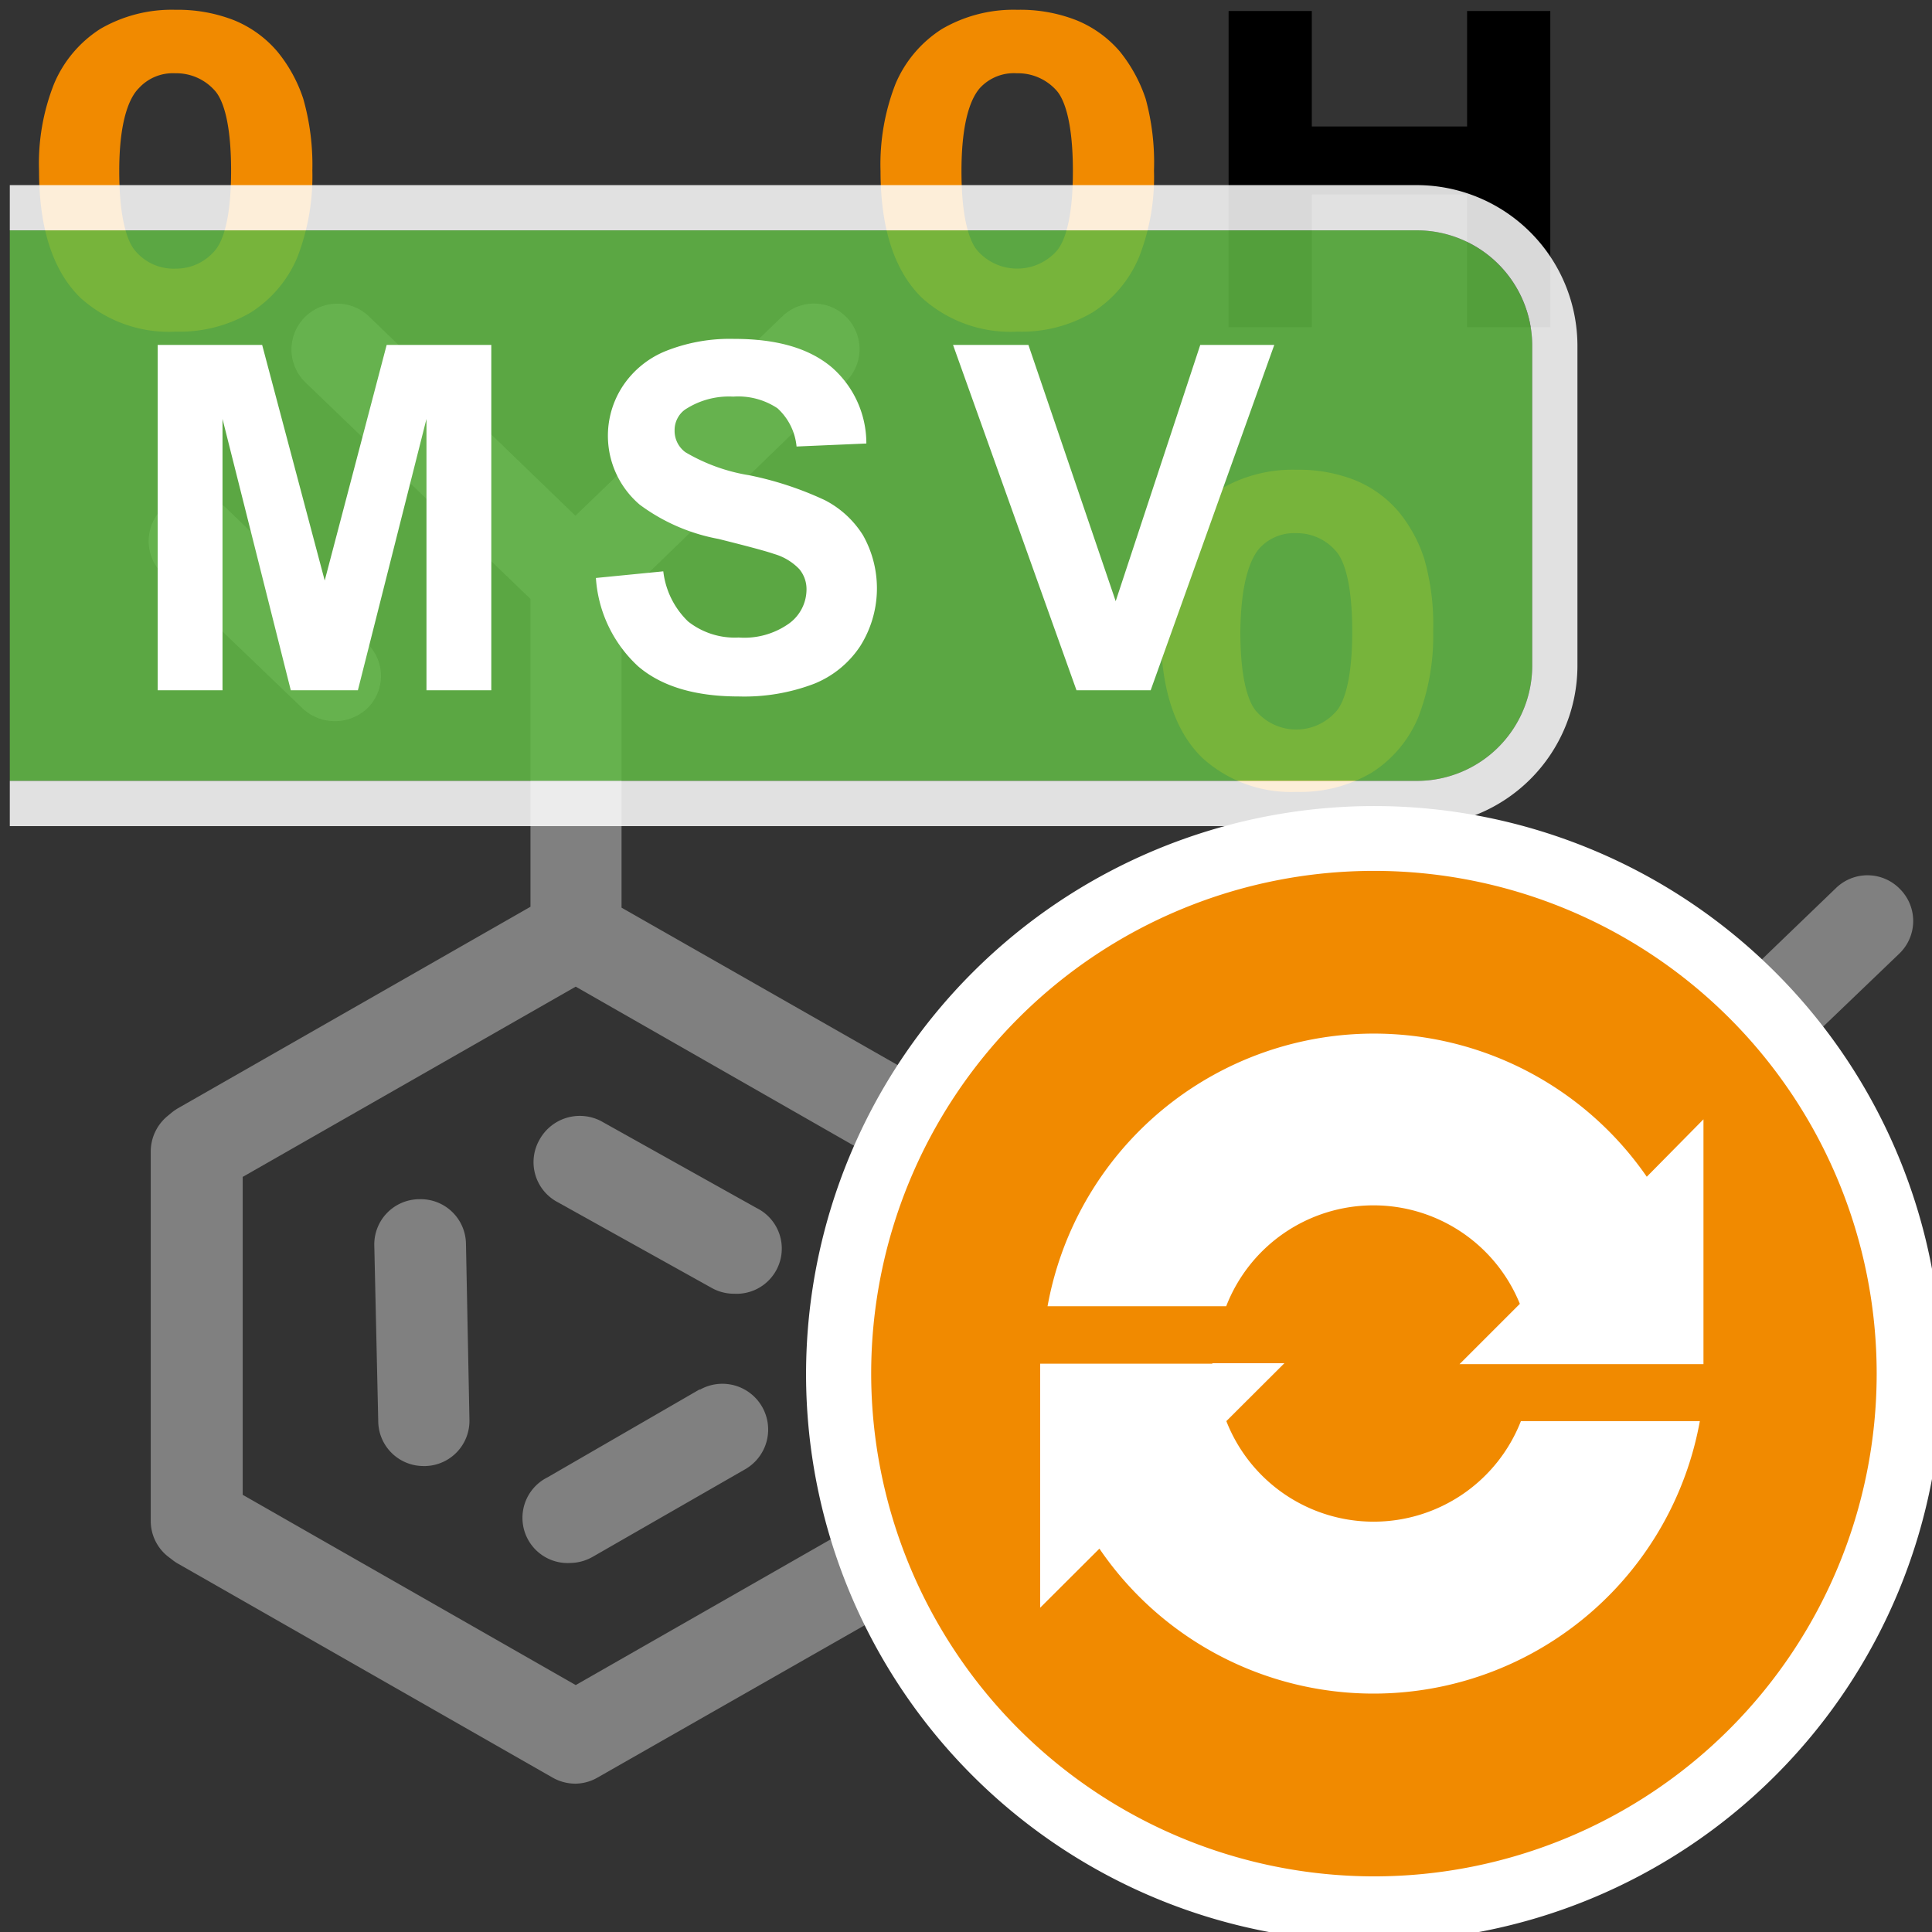 <svg id="Layer_1" data-name="Layer 1" xmlns="http://www.w3.org/2000/svg" viewBox="0 0 128.16 128.16"><rect x="0" y="0" width="128.16" height="128.16" fill="#333333" stroke="none"/><defs><style>.cls-1{fill:#f18a00;}.cls-2{fill:gray;}.cls-3{fill:#62bb46;}.cls-3,.cls-4{opacity:0.85;}.cls-4,.cls-6{fill:#fff;}.cls-5{isolation:isolate;}</style></defs><path class="cls-1" d="M76,6.56a10,10,0,0,0-1.72-3.15,7.51,7.51,0,0,0-2.88-2.07A10.18,10.18,0,0,0,67.49.65a9.42,9.42,0,0,0-5,1.27,8,8,0,0,0-3.08,3.63,14.67,14.67,0,0,0-1,5.79c0,3.81.92,6.64,2.75,8.42A8.74,8.74,0,0,0,67.48,22a9.25,9.25,0,0,0,5-1.28,8,8,0,0,0,3.07-3.64,14.52,14.52,0,0,0,1-5.76A16.08,16.08,0,0,0,76,6.56Zm-8.51-1.7A3.42,3.42,0,0,1,70.08,6c.4.44,1.09,1.74,1.09,5.34s-.69,4.88-1.1,5.33a3,3,0,0,1-.25.25,3.51,3.51,0,0,1-4.94-.25c-.41-.44-1.1-1.72-1.1-5.33,0-3.43.68-4.9,1.24-5.52A3.06,3.06,0,0,1,67.44,4.86Z"/><polygon points="97.32 0.73 97.32 8.39 87.02 8.39 87.02 0.73 81.5 0.73 81.5 21.7 87.02 21.7 87.02 12.9 97.32 12.9 97.32 21.7 102.84 21.7 102.84 0.73 97.32 0.73"/><path class="cls-1" d="M20.12,6.56a9.7,9.7,0,0,0-1.73-3.15,7.48,7.48,0,0,0-2.87-2.07A10.23,10.23,0,0,0,11.65.65a9.42,9.42,0,0,0-5,1.27A8,8,0,0,0,3.59,5.55a14.32,14.32,0,0,0-1,5.79c0,3.81.92,6.64,2.75,8.42A8.73,8.73,0,0,0,11.65,22a9.33,9.33,0,0,0,5-1.28,8,8,0,0,0,3.07-3.64,14.89,14.89,0,0,0,1-5.76A16.08,16.08,0,0,0,20.12,6.56ZM11.65,17.82A3.32,3.32,0,0,1,9,16.67c-.4-.44-1.09-1.72-1.09-5.33,0-3.43.71-4.9,1.29-5.48a3.06,3.06,0,0,1,2.42-1A3.41,3.41,0,0,1,14.24,6c.41.44,1.09,1.72,1.09,5.32s-.69,4.88-1.1,5.33A3.37,3.37,0,0,1,11.65,17.82Z"/><path class="cls-1" d="M94.48,37.07a9.49,9.49,0,0,0-1.72-3.15,7.51,7.51,0,0,0-2.88-2.07A10.18,10.18,0,0,0,86,31.16a9.42,9.42,0,0,0-5,1.27A8,8,0,0,0,78,36.06a14.32,14.32,0,0,0-1,5.79c0,3.8.92,6.64,2.75,8.42A8.73,8.73,0,0,0,86,52.53a9.28,9.28,0,0,0,5-1.28,8,8,0,0,0,3.07-3.64,14.89,14.89,0,0,0,1-5.76A15.77,15.77,0,0,0,94.48,37.07Zm-10.93-.7a3.1,3.1,0,0,1,2.43-1,3.4,3.4,0,0,1,2.63,1.18c.41.44,1.09,1.74,1.09,5.34s-.68,4.89-1.09,5.33l-.24.24a3.51,3.51,0,0,1-5-.24c-.41-.44-1.09-1.72-1.09-5.33C82.32,38.46,83,37,83.55,36.37Z"/><path class="cls-2" d="M20.08,47a3.13,3.13,0,0,0,4.42-.15,3,3,0,0,0-.22-4.24L15,33.7a3,3,0,1,0-4.2,4.39Z"/><path class="cls-2" d="M77,58.91,62.91,72.57,41.23,60.21V39.74L56.11,25.32A3,3,0,1,0,51.88,21L38.17,34.21,24.49,21a3,3,0,0,0-4.23,4.37L35.19,39.73V60.15L11.8,73.52a3.3,3.3,0,0,0-.43.3l-.24.2A3.05,3.05,0,0,0,10,76.37v24.51a3,3,0,0,0,1.18,2.4l.25.19a2.71,2.71,0,0,0,.35.24l24.88,14.21a3.07,3.07,0,0,0,1.51.4,3,3,0,0,0,1.46-.4l24.92-14.21.35-.23.07-.06A3.09,3.09,0,0,0,66,102.23v0a3.07,3.07,0,0,0,.22-.6.43.43,0,0,1,0,0,3.07,3.07,0,0,0,.07-.6s0,0,0-.08V77.65L81.24,63.27A3,3,0,0,0,77,58.91ZM60.27,99.16,38.19,111.78,16.1,99.16V78.07L38.19,65.45,60.27,78.07Z"/><path class="cls-2" d="M126.06,59a3,3,0,0,0-4.29-.07L108,72.18,94.34,58.91a3,3,0,1,0-4.23,4.36L105,77.65v23.27a3,3,0,0,0,3,3h.12a1.26,1.26,0,0,0,.27,0c.1,0,.2,0,.3,0l.3-.1a2.67,2.67,0,0,0,.26-.09,2.49,2.49,0,0,0,.28-.15l.22-.13a2.52,2.52,0,0,0,.25-.21l.19-.16a2.65,2.65,0,0,0,.21-.26l.15-.19c.06-.1.11-.2.16-.3s.08-.14.11-.21.07-.23.1-.34a2,2,0,0,0,.06-.23,2.2,2.2,0,0,0,0-.36c0-.07,0-.14,0-.22V77.65L126,63.25A3,3,0,0,0,126.06,59Z"/><path class="cls-2" d="M90.94,80.83a3,3,0,0,0-3,3V99.45a3,3,0,0,0,3,3H91a3,3,0,0,0,3-3V83.87A3,3,0,0,0,90.94,80.83Z"/><path class="cls-2" d="M35.79,75.6A3,3,0,0,0,37,79.75l10.22,5.69a3,3,0,0,0,1.48.38,3,3,0,0,0,1.48-5.69L40,74.44A3.05,3.05,0,0,0,35.79,75.6Z"/><path class="cls-2" d="M27.83,79.55a3,3,0,0,0-3,3.1l.26,11.6a3,3,0,0,0,3,3l.05,0h.1a3,3,0,0,0,2.9-3.1l-.23-11.65A3,3,0,0,0,27.83,79.55Z"/><path class="cls-2" d="M46.42,92.16,36.32,98a3,3,0,0,0,1.52,5.68,3.08,3.08,0,0,0,1.48-.41l10.1-5.8a3,3,0,0,0-3-5.28Z"/><path class="cls-3" d="M94,51.8a7.65,7.65,0,0,0,7.64-7.64V22.92A7.66,7.66,0,0,0,94,15.28H.65v-1.5h0V53.3h0V51.8Z"/><path class="cls-4" d="M94,12.28H.65v3H94a7.66,7.66,0,0,1,7.64,7.64V44.16A7.65,7.65,0,0,1,94,51.8H.65v3H94a10.65,10.65,0,0,0,10.64-10.64V22.92A10.67,10.67,0,0,0,94,12.28Z"/><g class="cls-5"><path class="cls-6" d="M10.46,45.79V22.88h6.93l4.15,15.63,4.11-15.63h6.94V45.79h-4.3v-18l-4.55,18H19.29l-4.53-18v18Z"/><path class="cls-6" d="M39.53,38.34,44,37.9a5.49,5.49,0,0,0,1.65,3.33A5,5,0,0,0,49,42.29a5.11,5.11,0,0,0,3.37-.95,2.8,2.8,0,0,0,1.13-2.21,2.07,2.07,0,0,0-.48-1.38,3.74,3.74,0,0,0-1.66-1c-.54-.19-1.78-.52-3.7-1a12.58,12.58,0,0,1-5.22-2.27,6,6,0,0,1-1.12-7.88,6.2,6.2,0,0,1,2.86-2.32,11.48,11.48,0,0,1,4.51-.8c2.87,0,5,.63,6.49,1.89a6.69,6.69,0,0,1,2.29,5.05l-4.63.2a3.93,3.93,0,0,0-1.27-2.54,4.7,4.7,0,0,0-2.93-.77,5.29,5.29,0,0,0-3.15.83,1.67,1.67,0,0,0-.74,1.42A1.75,1.75,0,0,0,45.47,30a12.1,12.1,0,0,0,4.25,1.53,22.24,22.24,0,0,1,5,1.65,6.48,6.48,0,0,1,2.53,2.33,7.18,7.18,0,0,1-.18,7.34A6.61,6.61,0,0,1,54,45.36a13,13,0,0,1-5,.84c-2.89,0-5.12-.67-6.67-2A8.74,8.74,0,0,1,39.53,38.34Z"/><path class="cls-6" d="M71.41,45.79,63.22,22.88h5l5.79,17,5.61-17h4.91l-8.2,22.91Z"/></g><circle class="cls-1" cx="91.14" cy="91.14" r="35.51"/><path class="cls-6" d="M91.14,53.47A37.67,37.67,0,1,1,53.47,91.14h0A37.7,37.7,0,0,1,91.14,53.47Zm0,71A33.35,33.35,0,1,0,57.79,91.12v0a33.39,33.39,0,0,0,33.35,33.35Z"/><path class="cls-6" d="M109.24,78.06a22,22,0,0,0-39.75,8.59H81.34a10.48,10.48,0,0,1,19.48-.16l-4,4H113V74.25Z"/><path class="cls-6" d="M80.42,90.46H69v16.19l3.93-3.92a22,22,0,0,0,39.83-8.46H100.89a10.49,10.49,0,0,1-19.54,0l3.85-3.84H80.42Z"/></svg>